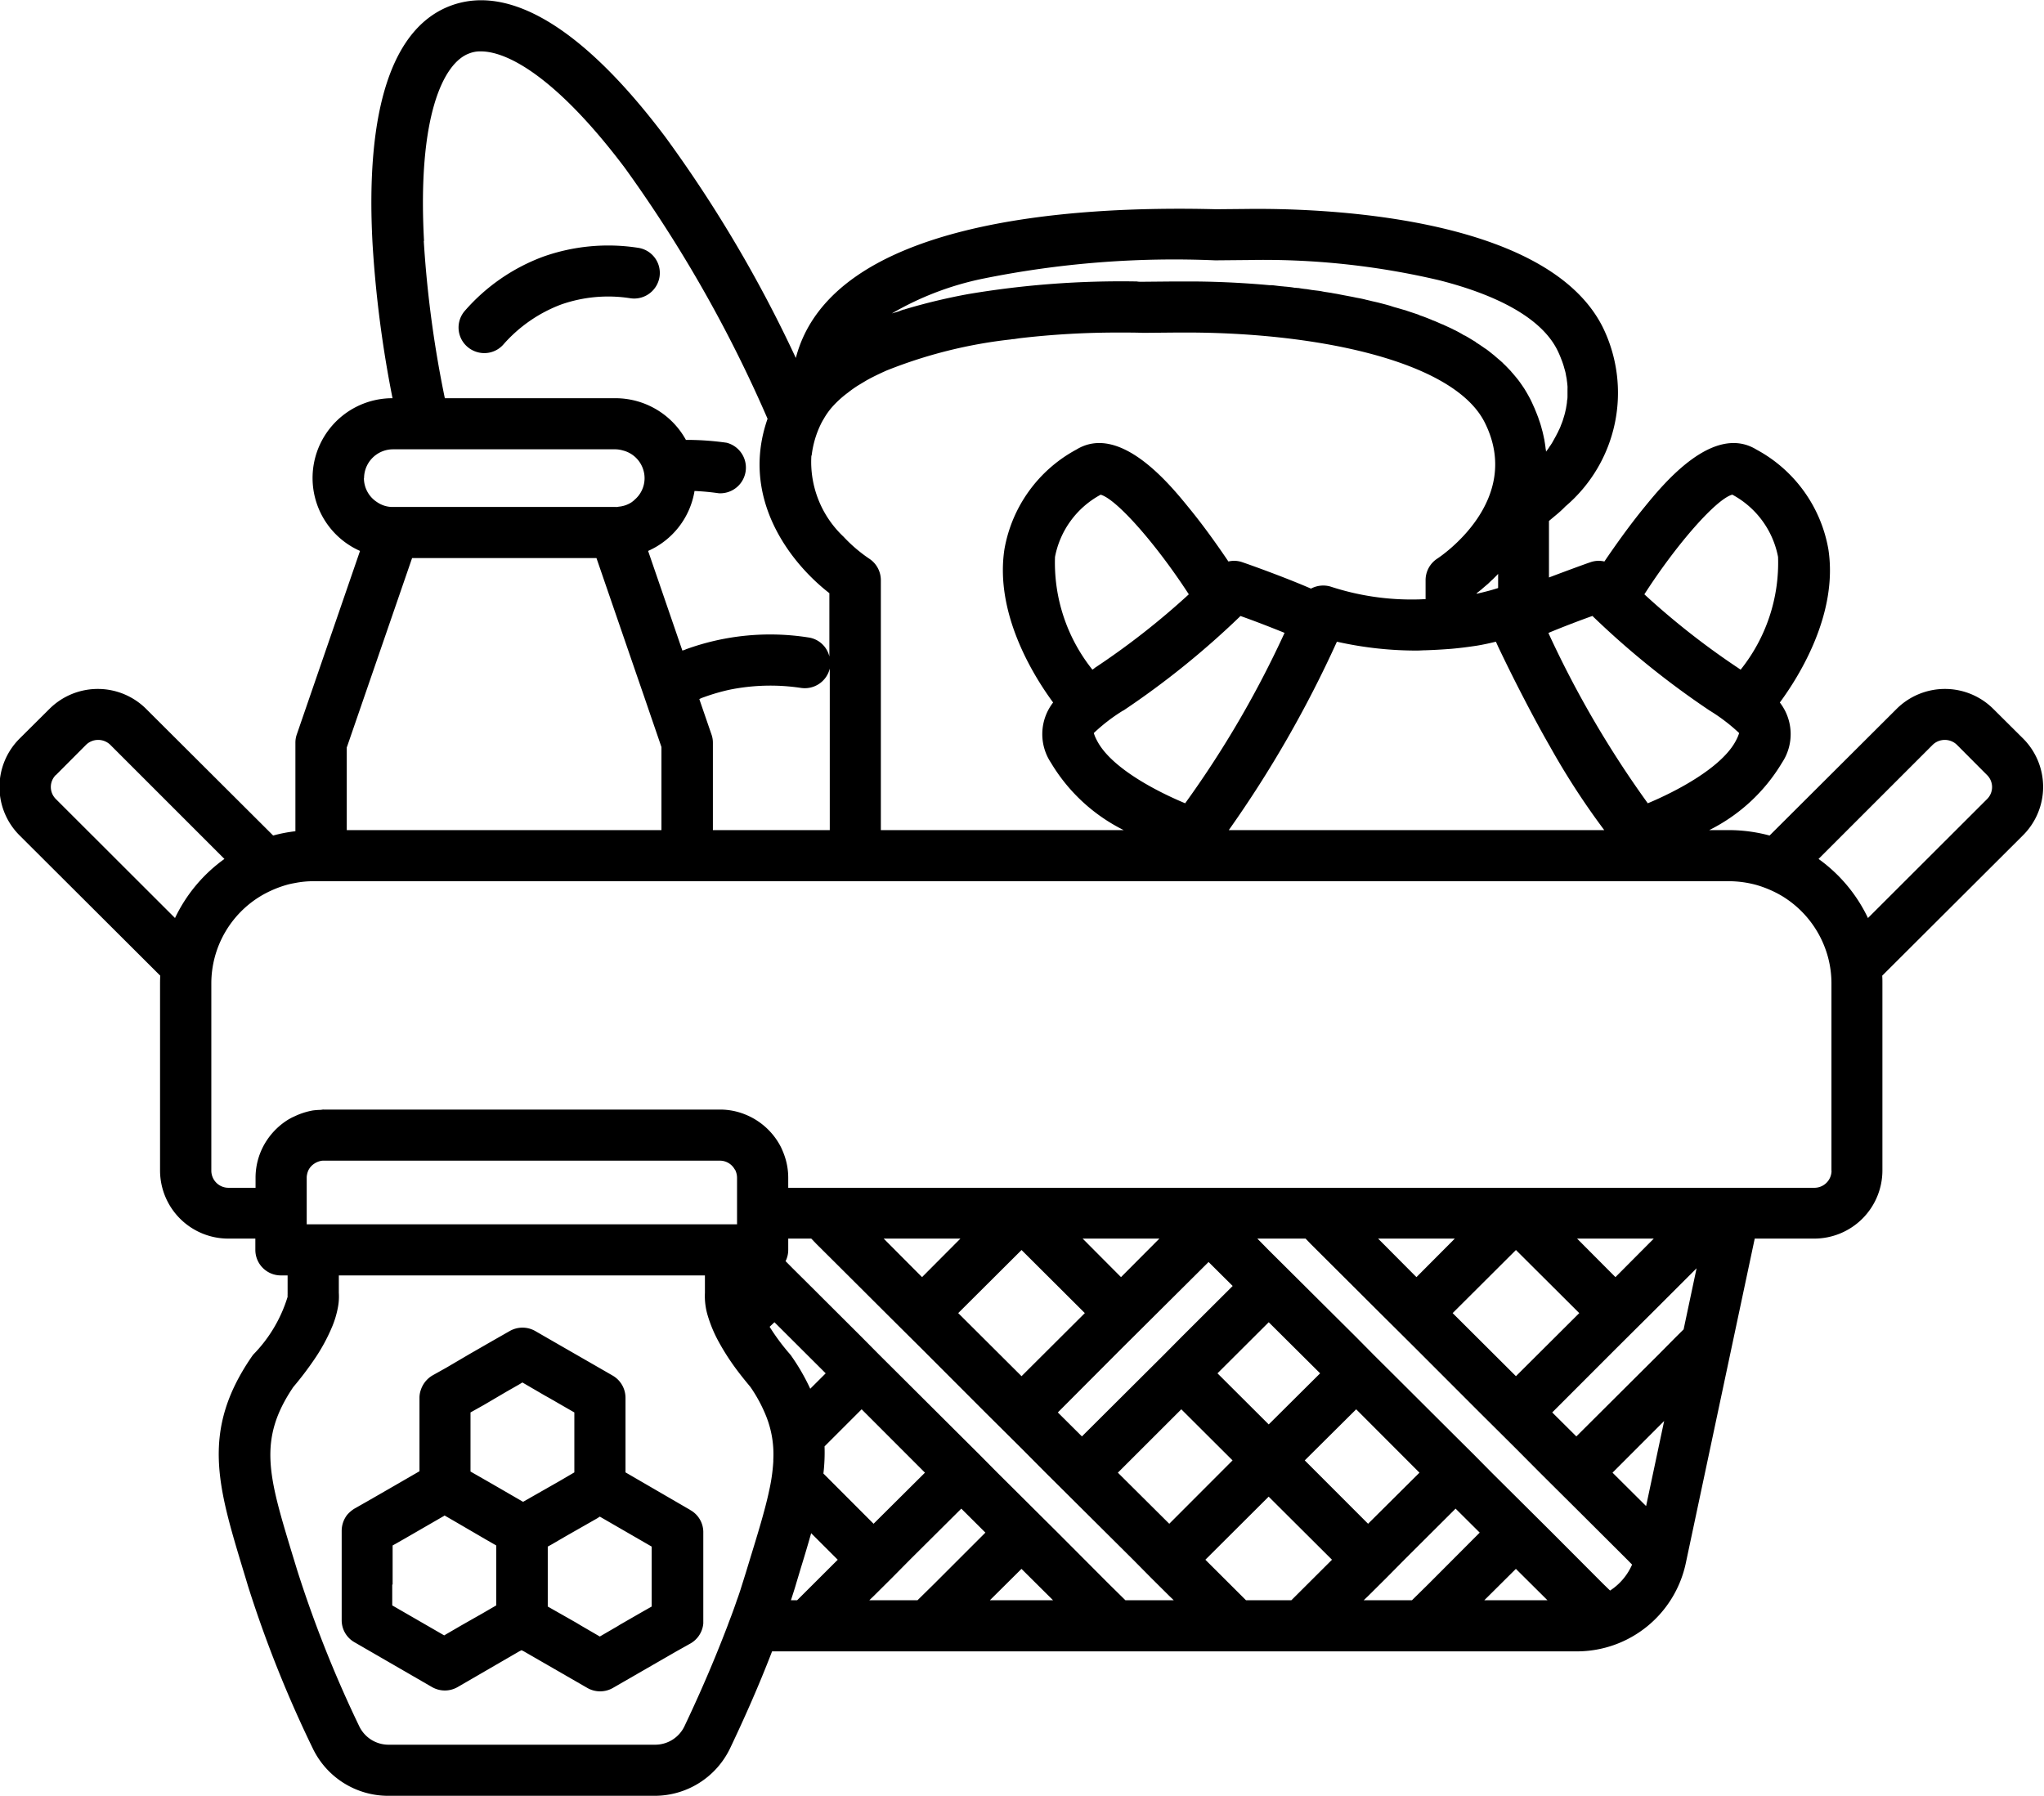 <svg xmlns="http://www.w3.org/2000/svg" width="71.594" height="62.91" viewBox="0 0 71.594 62.91">
  <defs>
    <style>
      .cls-1 {
        fill-rule: evenodd;
      }
    </style>
  </defs>
  <path class="cls-1" d="M572.321,1207.78a0.89,0.89,0,0,0-.758-1.01,6.824,6.824,0,0,0-3.314.31,6.744,6.744,0,0,0-2.741,1.89,0.89,0.89,0,0,0,.072,1.26,0.908,0.908,0,0,0,.6.23,0.888,0.888,0,0,0,.669-0.3,5.064,5.064,0,0,1,2.017-1.4,4.987,4.987,0,0,1,2.443-.22A0.9,0.9,0,0,0,572.321,1207.78Zm47.768,16.19-1.056-1.05a2.4,2.4,0,0,0-3.379,0l-4.453,4.44a5.5,5.5,0,0,0-1.414-.19h-0.7a6.174,6.174,0,0,0,2.549-2.36,1.807,1.807,0,0,0-.076-2.11c0.7-.95,2.047-3.13,1.7-5.37a4.928,4.928,0,0,0-2.518-3.49c-1.521-.93-3.268,1.21-3.927,2.02-0.564.69-1.066,1.41-1.4,1.9a0.863,0.863,0,0,0-.5.03c-0.124.04-.754,0.27-1.441,0.53v-1.98c0.094-.08.19-0.16,0.286-0.24a3.75,3.75,0,0,0,.29-0.27,5.222,5.222,0,0,0,1.307-6.28c-1.986-3.96-10.04-4.17-12.459-4.14l-1.084.01c-5.053-.13-13.463.39-14.72,5.21a46.067,46.067,0,0,0-4.562-7.73c-2.838-3.78-5.43-5.37-7.5-4.62s-3.021,3.63-2.764,8.35a40.145,40.145,0,0,0,.7,5.41h0a2.795,2.795,0,0,0-1.139,5.35l-2.215,6.43a0.874,0.874,0,0,0-.048.29v3.1a5.034,5.034,0,0,0-.779.15l-4.453-4.44a2.4,2.4,0,0,0-3.379,0l-1.056,1.05a2.394,2.394,0,0,0,0,3.38l4.933,4.92c-0.005.09-.007,0.18-0.007,0.27v6.56a2.389,2.389,0,0,0,2.389,2.38h0.949v0.4a0.894,0.894,0,0,0,.9.89h0.23v0.65a0.837,0.837,0,0,0,0,.1,4.952,4.952,0,0,1-1.2,2.02q-0.036.045-.066,0.09c-1.767,2.58-1.182,4.51-.3,7.43,0.057,0.19.117,0.38,0.178,0.59a42.012,42.012,0,0,0,2.265,5.68,2.929,2.929,0,0,0,2.643,1.67h9.337a2.931,2.931,0,0,0,2.644-1.67c0.433-.91.972-2.1,1.468-3.39h28.2a3.9,3.9,0,0,0,3.8-3.07l2.419-11.39h2.083a2.389,2.389,0,0,0,2.389-2.38v-6.56c0-.09,0-0.18-0.007-0.27l4.933-4.92A2.394,2.394,0,0,0,620.089,1223.97Zm-1.267,2.11-4.175,4.17a5.4,5.4,0,0,0-1.731-2.07l4-4a0.61,0.61,0,0,1,.845,0l1.056,1.06A0.592,0.592,0,0,1,618.822,1226.08Zm-5.451,13.02a0.6,0.6,0,0,1-.6.6H576.828v-0.35a2.347,2.347,0,0,0-.133-0.78,2.936,2.936,0,0,0-.125-0.3,2.414,2.414,0,0,0-1.253-1.14,2.336,2.336,0,0,0-.879-0.17H560.559a0.277,0.277,0,0,0-.09.01,2.674,2.674,0,0,0-.286.02,2.5,2.5,0,0,0-.61.19l-0.13.06-0.11.06a2.44,2.44,0,0,0-.763.73,2.373,2.373,0,0,0-.4,1.32v0.35h-0.949a0.6,0.6,0,0,1-.6-0.6v-6.56a3.577,3.577,0,0,1,1.747-3.07,3.871,3.871,0,0,1,.887-0.38c0.1-.03.208-0.05,0.315-0.07a3.326,3.326,0,0,1,.635-0.06h49.579a3.717,3.717,0,0,1,.95.13,3.9,3.9,0,0,1,.888.38,3.6,3.6,0,0,1,1.63,2.17,3.536,3.536,0,0,1,.116.9v6.56Zm-12.163,15.05,1.107-1.1,1.107,1.1h-2.214Zm-4.224,0,0.157-.15,0.634-.63,0.633-.64,1.795-1.79,0.845,0.84-1.795,1.8-0.579.57h-1.69Zm-4.121,0-1.424-1.42,2.217-2.21,2.218,2.21-1.424,1.42h-1.587Zm-2.848,0h-1.376l-0.579-.57-1.795-1.8-0.634-.63-0.633-.63-0.845-.84-0.634-.64-0.633-.63-2.218-2.21-0.633-.63-0.634-.64-1.795-1.79-0.634-.63-0.237-.24a0.875,0.875,0,0,0,.093-0.39v-0.4h0.807l0.182,0.19,0.634,0.63,1.795,1.79,0.633,0.63,0.634,0.63,2.217,2.22,0.634,0.63,0.634,0.63,0.844,0.85,0.634,0.63,0.633,0.63,1.8,1.79,0.633,0.64,0.634,0.63,0.156,0.15h-0.313Zm-6.125,0,1.108-1.1,1.107,1.1H583.89Zm-4.223,0,0.156-.15,0.634-.63,0.633-.64,1.8-1.79,0.844,0.84-1.8,1.8-0.579.57h-1.689Zm-7.5,5.06H562.83a1.139,1.139,0,0,1-1.025-.64,41.707,41.707,0,0,1-2.166-5.44c-0.062-.2-0.122-0.4-0.181-0.59-0.832-2.74-1.216-4.01.034-5.86a11.428,11.428,0,0,0,.717-0.94,6.387,6.387,0,0,0,.659-1.21,3.336,3.336,0,0,0,.185-0.63,2.024,2.024,0,0,0,.034-0.52v-0.61H573.91v0.61a2.373,2.373,0,0,0,.105.82,4.684,4.684,0,0,0,.375.89,8.308,8.308,0,0,0,.485.78c0.246,0.35.482,0.63,0.63,0.81a5.179,5.179,0,0,1,.553,1.03,3.59,3.59,0,0,1,.247,1.51c0,0.02,0,.05,0,0.07a6.389,6.389,0,0,1-.15,1.04c-0.033.16-.073,0.32-0.116,0.49-0.131.51-.3,1.07-0.5,1.72l-0.18.59c-0.064.21-.132,0.42-0.2,0.64-0.042.13-.086,0.26-0.131,0.38-0.064.19-.129,0.37-0.2,0.56-0.042.11-.085,0.22-0.128,0.34-0.115.3-.233,0.6-0.351,0.89-0.433,1.07-.864,2.01-1.159,2.63A1.138,1.138,0,0,1,572.167,1259.21Zm33.447-5.4-0.237-.23-1.795-1.8-0.633-.63-0.634-.63-0.845-.84-0.633-.64-0.634-.63-2.217-2.21-0.634-.63-0.633-.64-1.8-1.79-0.633-.63-0.634-.63-0.393-.4h1.69l0.182,0.19,0.633,0.63,1.795,1.79,0.634,0.63,0.633,0.63,2.218,2.22,0.634,0.63,0.633,0.63,0.845,0.85,0.633,0.63,0.634,0.63,1.795,1.79,0.167,0.17A2.067,2.067,0,0,1,605.614,1253.81ZM585,1241.88l2.217,2.21L585,1246.3l-2.218-2.21Zm3.484,3.47,0.634-.63,0.633-.63,1.8-1.79,0.844,0.84-1.795,1.79-0.634.64-0.633.63-2.218,2.21-0.844-.84Zm2.112,2.11,1.795,1.79-2.217,2.22-1.8-1.79Zm1.267-1.26,1.795-1.79,1.8,1.79-1.8,1.79Zm4.858,1.26,2.217,2.22-1.8,1.79-2.218-2.22Zm-8.237-4.63-1.344-1.35h2.688Zm-6.969,0-1.344-1.35h2.688Zm18.585,1.26,2.217-2.21,2.218,2.21-2.218,2.21Zm4.358-2.61h2.687l-1.343,1.35Zm-5.626,1.35-1.343-1.35h2.687Zm-38.377-4.07a0.354,0.354,0,0,1,.1-0.01h13.882a0.592,0.592,0,0,1,.513.3,0.188,0.188,0,0,1,.032.05,0.64,0.64,0,0,1,.053.25v1.63H559.962v-1.63a0.511,0.511,0,0,1,.011-0.11,0.678,0.678,0,0,1,.042-0.14,0.57,0.57,0,0,1,.205-0.24A0.625,0.625,0,0,1,560.453,1238.76Zm17.644,10,1.3-1.3,2.218,2.22-1.8,1.79-1.757-1.76A6.286,6.286,0,0,0,578.1,1248.76Zm-0.5-2.02a7.353,7.353,0,0,0-.636-1.11c-0.02-.03-0.042-0.06-0.065-0.09a7.483,7.483,0,0,1-.722-0.97l0.169-.16,1.795,1.79Zm-0.677,7.41c0.055-.17.108-0.33,0.159-0.5,0.061-.21.121-0.4,0.179-0.6,0.133-.43.259-0.85,0.371-1.25l0.931,0.93-1.423,1.42h-0.217Zm29.954-3.3-1.176-1.17,1.808-1.81Zm1.042-5.92-0.634.64-0.633.63-2.218,2.21-0.845-.84,2.218-2.22,0.633-.63,0.634-.63,1.571-1.57-0.454,2.14Zm-56.739-19.69,1.056-1.06a0.61,0.61,0,0,1,.845,0l4,4a5.4,5.4,0,0,0-1.731,2.07l-4.175-4.17A0.594,0.594,0,0,1,551.173,1225.24Zm10.192-.98,2.282-6.62h6.458l1.4,4.07,0.3,0.87,0.229,0.67,0.076,0.22,0.271,0.79v2.91H561.365v-2.91Zm0.6-9.42a1.015,1.015,0,0,1,1.009-1.01h7.807a1.012,1.012,0,0,1,.248.04,1,1,0,0,1,.728.72,0.962,0.962,0,0,1,.033.25,0.989,0.989,0,0,1-.365.77c0,0.01,0,.01-0.006.01-0.029.02-.06,0.05-0.092,0.07a0.978,0.978,0,0,1-.446.15,0.308,0.308,0,0,1-.1.01h-7.811a0.957,0.957,0,0,1-.55-0.17A1,1,0,0,1,561.966,1214.84Zm2.1-8.31c-0.236-4.33.665-6.24,1.588-6.57a1.038,1.038,0,0,1,.4-0.07c1.023,0,2.771,1.06,5.045,4.08a46.82,46.82,0,0,1,5,8.79c-0.967,2.76.772,5.03,2.165,6.11v2.22a0.881,0.881,0,0,0-.742-0.67,8.636,8.636,0,0,0-4.267.41,0.813,0.813,0,0,1-.14.05l-1.2-3.49a2.792,2.792,0,0,0,1.626-2.1,8.368,8.368,0,0,1,.851.08,0.9,0.9,0,0,0,.274-1.77,9.929,9.929,0,0,0-1.427-.1,2.82,2.82,0,0,0-2.459-1.46H564.8A39.019,39.019,0,0,1,564.062,1206.53Zm28.856,0.67a26.826,26.826,0,0,1,6.712.71c2,0.51,3.56,1.31,4.126,2.44h0c0.045,0.09.084,0.18,0.12,0.27,0.012,0.03.021,0.06,0.032,0.08,0.022,0.06.044,0.12,0.062,0.18a0.961,0.961,0,0,1,.029.1c0.015,0.05.03,0.1,0.042,0.15s0.014,0.07.021,0.11,0.019,0.09.026,0.14c0,0.03.009,0.07,0.013,0.11s0.01,0.09.013,0.13,0,0.07,0,.11,0,0.08,0,.13c0,0.03,0,.07,0,0.1s0,0.09-.009.13-0.007.06-.011,0.1-0.011.08-.018,0.12-0.011.07-.017,0.1-0.018.08-.027,0.12-0.015.06-.023,0.09l-0.036.12c-0.01.03-.018,0.06-0.028,0.09s-0.029.08-.045,0.12c-0.01.02-.02,0.05-0.031,0.08s-0.035.08-.053,0.12a0.465,0.465,0,0,0-.033.07c-0.021.04-.044,0.08-0.067,0.13-0.01.02-.018,0.03-0.028,0.05-0.033.06-.067,0.12-0.1,0.18h0a1.705,1.705,0,0,1-.105.16c-0.012.02-.025,0.04-0.038,0.06s-0.05.07-.076,0.1c0,0.01,0,.01-0.007.01h0c0-.03-0.008-0.07-0.013-0.1s-0.006-.06-0.01-0.08q-0.014-.105-0.033-0.21c0-.01,0-0.03-0.007-0.04-0.016-.08-0.035-0.17-0.055-0.25a0.663,0.663,0,0,0-.019-0.07c-0.016-.06-0.033-0.13-0.052-0.19-0.009-.03-0.019-0.06-0.029-0.09-0.018-.05-0.038-0.11-0.058-0.17l-0.035-.09c-0.023-.06-0.047-0.12-0.073-0.18a0.519,0.519,0,0,0-.034-0.08c-0.039-.09-0.08-0.18-0.124-0.27-0.057-.11-0.119-0.22-0.185-0.33a0.034,0.034,0,0,1-.012-0.02c-0.064-.1-0.133-0.2-0.206-0.3l-0.022-.03c-0.071-.09-0.147-0.18-0.225-0.27a0.139,0.139,0,0,1-.032-0.04c-0.078-.08-0.16-0.17-0.244-0.25a0.149,0.149,0,0,1-.039-0.04c-0.085-.08-0.173-0.15-0.264-0.23-0.015-.01-0.03-0.03-0.045-0.04-0.091-.07-0.185-0.15-0.282-0.22l-0.048-.03c-0.1-.07-0.2-0.14-0.3-0.2a0.19,0.19,0,0,0-.05-0.04c-0.105-.06-0.211-0.13-0.32-0.19a0.1,0.1,0,0,0-.049-0.02c-0.111-.07-0.224-0.13-0.339-0.19a0.084,0.084,0,0,1-.043-0.02c-0.119-.06-0.239-0.11-0.362-0.17-0.01,0-.021-0.01-0.032-0.01-0.118-.05-0.238-0.11-0.36-0.15a0.078,0.078,0,0,0-.041-0.02c-0.122-.05-0.246-0.1-0.371-0.14l-0.064-.03-0.362-.12-0.085-.03c-0.117-.03-0.235-0.07-0.353-0.1l-0.1-.03c-0.114-.04-0.229-0.07-0.345-0.1l-0.117-.03c-0.112-.03-0.225-0.05-0.337-0.08l-0.13-.03c-0.11-.03-0.219-0.05-0.329-0.07l-0.142-.03-0.319-.06-0.154-.03c-0.091-.02-0.181-0.03-0.271-0.05l-0.2-.03c-0.074-.01-0.148-0.03-0.221-0.04l-0.25-.03-0.184-.03a2.847,2.847,0,0,1-.288-0.04c-0.049,0-.1-0.01-0.148-0.01-0.108-.02-0.215-0.03-0.321-0.04-0.038,0-.076-0.01-0.113-0.01-0.122-.01-0.243-0.03-0.362-0.04H593.68c-1.1-.1-2.077-0.13-2.794-0.13h-0.528l-1.084.01H589.18a0.708,0.708,0,0,1-.142-0.01,32.206,32.206,0,0,0-5.893.44,20.768,20.768,0,0,0-2.216.53,0.057,0.057,0,0,1-.039.01,1.444,1.444,0,0,0-.193.07c-0.047.01-.093,0.03-0.139,0.04l-0.1.03a10.539,10.539,0,0,1,3.2-1.22,33.692,33.692,0,0,1,8.122-.64h0.032Zm16.971,8.22a3.149,3.149,0,0,1,1.6,2.18,5.993,5.993,0,0,1-1.311,3.95c-0.024-.02-0.048-0.03-0.072-0.05a26.717,26.717,0,0,1-3.3-2.59C607.945,1217.15,609.327,1215.58,609.889,1215.42Zm-4.9,4.25a29.675,29.675,0,0,0,4.1,3.31,6.305,6.305,0,0,1,1.037.79,1.379,1.379,0,0,1-.1.24c-0.485.97-2.14,1.82-3.1,2.22a35.61,35.61,0,0,1-3.451-5.9c-0.01-.02-0.021-0.05-0.03-0.07a0.037,0.037,0,0,0,.03-0.01C603.964,1220.05,604.541,1219.83,604.989,1219.67Zm-3.305-1.47v0.49c-0.248.08-.484,0.14-0.75,0.2v-0.02c0.055-.04.111-0.09,0.167-0.13,0.017-.02.035-0.03,0.053-0.05,0.04-.03.08-0.07,0.12-0.1,0.019-.02.038-0.03,0.057-0.05,0.045-.04.091-0.09,0.136-0.13l0.035-.03c0.056-.06.112-0.11,0.168-0.17A0.013,0.013,0,0,1,601.684,1218.2Zm1.83,8.97H592.259a40.065,40.065,0,0,0,3.787-6.6,12.69,12.69,0,0,0,2.753.31h0.054c0.1,0,.2-0.01.289-0.01,0.335-.01.63-0.03,0.9-0.05,0.341-.03.634-0.07,0.9-0.11,0.245-.04.464-0.09,0.672-0.14,0.025,0.05.051,0.11,0.078,0.17,0.224,0.47.531,1.1,0.9,1.81,0.27,0.52.572,1.09,0.9,1.66a26.21,26.21,0,0,0,1.918,2.96h-1.88Zm-15.968-5.67c-0.024.02-.048,0.03-0.072,0.05a6,6,0,0,1-1.311-3.95,3.149,3.149,0,0,1,1.6-2.18c0.562,0.16,1.944,1.73,3.087,3.49A26.641,26.641,0,0,1,587.546,1221.5Zm1.014,1.48a29.615,29.615,0,0,0,4.1-3.31c0.458,0.16,1.05.39,1.544,0.59a35.421,35.421,0,0,1-3.482,5.97c-0.962-.4-2.616-1.24-3.1-2.22a1.259,1.259,0,0,1-.1-0.24A6.242,6.242,0,0,1,588.56,1222.98Zm-10.921-8.93a3.408,3.408,0,0,1,.351-1.16c0.022-.04.049-0.09,0.075-0.13a2.482,2.482,0,0,1,.327-0.45,3.573,3.573,0,0,1,.512-0.46,4.135,4.135,0,0,1,.366-0.26c0.1-.06.2-0.12,0.3-0.18,0.216-.12.447-0.23,0.693-0.34a16.62,16.62,0,0,1,4.362-1.09,0.277,0.277,0,0,1,.09-0.01l0.2-.03a29.574,29.574,0,0,1,3.52-.2h0.053c0.254,0,.507,0,0.756.01h0.031l1.1-.01h0.2c4.528-.03,9.525.93,10.64,3.15,1.372,2.74-1.54,4.69-1.663,4.77a0.9,0.9,0,0,0-.409.75v0.67c-0.1,0-.206.01-0.316,0.01a9.1,9.1,0,0,1-3.009-.45,0.911,0.911,0,0,0-.689.07c-0.944-.41-2.211-0.86-2.392-0.92a0.864,0.864,0,0,0-.5-0.03c-0.332-.49-0.833-1.21-1.4-1.9-0.658-.81-2.406-2.95-3.927-2.02a4.928,4.928,0,0,0-2.518,3.49c-0.343,2.24,1.006,4.42,1.705,5.37a1.807,1.807,0,0,0-.076,2.11,6.166,6.166,0,0,0,2.548,2.36h-8.506v-8.76a0.9,0.9,0,0,0-.409-0.75,5.246,5.246,0,0,1-.9-0.77A3.6,3.6,0,0,1,577.639,1214.05Zm0.631,13.12h-4.09v-3.06a0.849,0.849,0,0,0-.049-0.29l-0.406-1.18-0.02-.06a1.161,1.161,0,0,1,.169-0.07,7,7,0,0,1,.9-0.26,7.2,7.2,0,0,1,2.5-.06,0.9,0.9,0,0,0,1-.68v5.66Zm-4.89,23.81-0.022-.01-2.239-1.3v-2.61a0.9,0.9,0,0,0-.448-0.78l-0.277-.16-0.8-.46-0.8-.46-0.833-.48a0.9,0.9,0,0,0-.9,0l-0.614.35-0.8.46-0.8.47-0.5.28a0.928,0.928,0,0,0-.4.51,0.813,0.813,0,0,0-.044.27v2.57l-0.917.53-0.816.47-0.545.31a1.085,1.085,0,0,0-.257.22,0.917,0.917,0,0,0-.19.56v3.13a0.886,0.886,0,0,0,.447.77l2.716,1.57a0.9,0.9,0,0,0,.9,0l2.156-1.25,0.081-.04,0.081,0.04,2.221,1.28a0.9,0.9,0,0,0,.9,0l2.221-1.28,0.5-.28a0.9,0.9,0,0,0,.431-0.61q0.008-.045.012-0.09c0-.02,0-0.05,0-0.08v-3.13A0.887,0.887,0,0,0,573.38,1250.98Zm-5.873-4.46,0.772,0.45,0.162,0.09,0.642,0.37,0.244,0.14v2.1h0l-0.512.3-1.071.61-0.21.12h0l-0.022-.01-1.071-.62-0.751-.43v-2.07l0.464-.26,0.8-.47,0.438-.25Zm-4.545,7.08v-1.37l0.109-.06,0.087-.05,0.211-.12,1.385-.8,0.027-.02,0.346,0.2L566.2,1252l0.4,0.23v2.1l-0.482.28-0.3.17-0.457.26-0.584.34-1.819-1.05v-0.73Zm6.42,1.33-0.986-.56v-2.1l0.145-.08,0.515-.3,1.071-.61,0.092-.06,1.817,1.05v2.1l-0.318.18-0.8.46-0.062.04-0.637.37-0.637-.37Z" transform="translate(-549.219 -1198.09)"/>
</svg>
